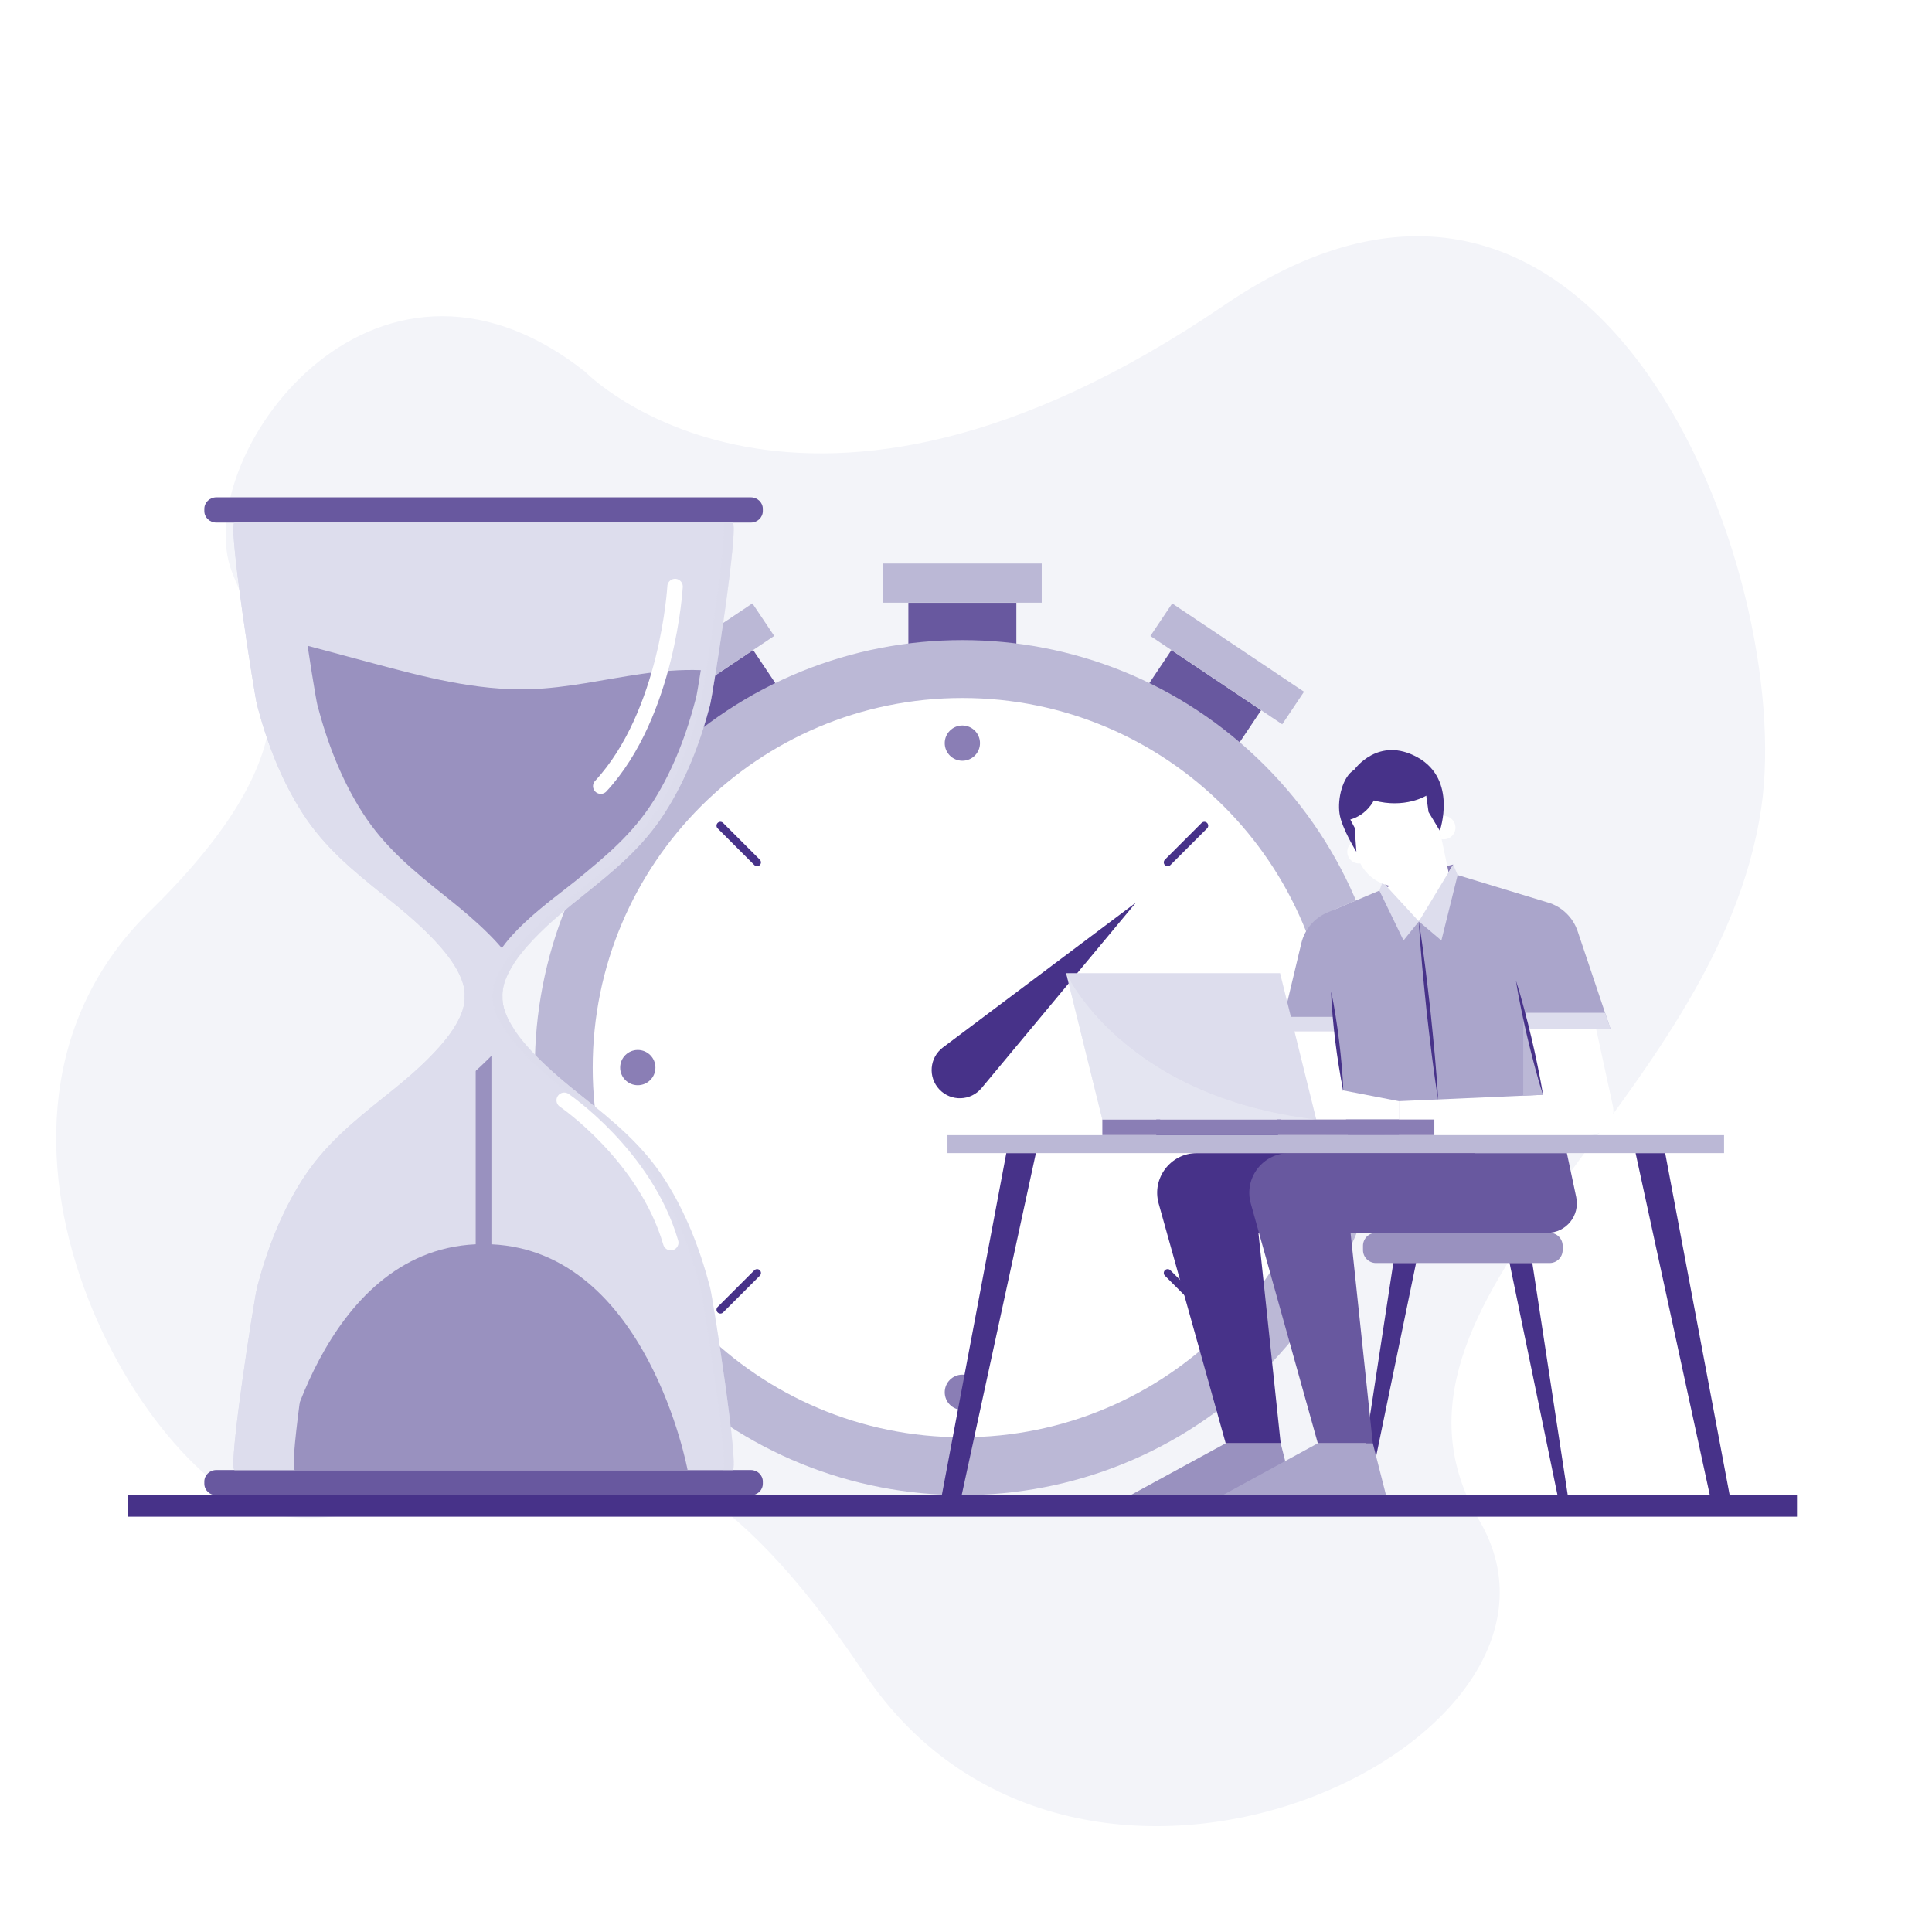 <svg width="242" height="242" viewBox="0 0 242 242" fill="none" xmlns="http://www.w3.org/2000/svg">
<rect x="0" y="0" width="242" height="242" fill="#333333" stroke="none"/>
<g clip-path="url(#clip0_3976_128722)">
<path d="M242 0H0V242H242V0Z" fill="white"/>
<path d="M73.262 46.539C73.262 46.539 100.245 74.422 153.36 38.221C200.532 6.07 224.865 71.993 220.625 101.117C215.132 138.845 168.94 162.6 185.297 190.451C201.655 218.303 135.209 249.915 108.23 209.557C74.669 159.354 58.242 193.421 35.253 189.883C18.754 187.345 -8.812 141.136 18.756 114.156C41.954 91.453 32.767 81.319 29.052 71.639C23.693 57.678 46.469 25.526 73.262 46.539Z" fill="#F3F4F9"/>
<path d="M127.307 75.508H113.781V91.702H127.307V75.508Z" fill="#68589F"/>
<path d="M130.484 70.586H110.609V75.493H130.484V70.586Z" fill="#BBB8D6"/>
<path d="M157.972 88.958L146.734 81.43L137.721 94.884L148.958 102.412L157.972 88.958Z" fill="#68589F"/>
<path d="M163.34 86.648L146.828 75.586L144.097 79.663L160.609 90.725L163.34 86.648Z" fill="#BBB8D6"/>
<path d="M92.114 102.403L103.352 94.875L94.338 81.421L83.101 88.949L92.114 102.403Z" fill="#68589F"/>
<path d="M80.464 90.719L96.977 79.656L94.245 75.579L77.733 86.642L80.464 90.719Z" fill="#BBB8D6"/>
<path d="M158.408 171.592C179.32 150.679 179.32 116.774 158.408 95.862C137.495 74.949 103.59 74.949 82.677 95.862C61.765 116.774 61.765 150.679 82.677 171.592C103.59 192.504 137.495 192.504 158.408 171.592Z" fill="#BBB8D6"/>
<path d="M120.544 180.032C146.115 180.032 166.845 159.303 166.845 133.731C166.845 108.16 146.115 87.43 120.544 87.43C94.972 87.43 74.242 108.16 74.242 133.731C74.242 159.303 94.972 180.032 120.544 180.032Z" fill="white"/>
<path d="M120.544 95.292C121.764 95.292 122.753 94.303 122.753 93.084C122.753 91.864 121.764 90.875 120.544 90.875C119.325 90.875 118.336 91.864 118.336 93.084C118.336 94.303 119.325 95.292 120.544 95.292Z" fill="#8A7EB5"/>
<path d="M122.753 174.396C122.753 175.616 121.764 176.604 120.544 176.604C119.325 176.604 118.336 175.616 118.336 174.396C118.336 173.176 119.325 172.188 120.544 172.188C121.764 172.188 122.753 173.176 122.753 174.396Z" fill="#8A7EB5"/>
<path d="M161.201 135.933C162.42 135.933 163.409 134.944 163.409 133.724C163.409 132.504 162.42 131.516 161.201 131.516C159.981 131.516 158.992 132.504 158.992 133.724C158.992 134.944 159.981 135.933 161.201 135.933Z" fill="#8A7EB5"/>
<path d="M79.888 135.933C81.108 135.933 82.097 134.944 82.097 133.724C82.097 132.504 81.108 131.516 79.888 131.516C78.668 131.516 77.68 132.504 77.68 133.724C77.68 134.944 78.668 135.933 79.888 135.933Z" fill="#8A7EB5"/>
<path d="M150.855 103.422L146.258 108.019" stroke="#473289" stroke-width="0.968" stroke-miterlimit="10" stroke-linecap="round"/>
<path d="M94.832 159.453L90.234 164.051" stroke="#473289" stroke-width="0.968" stroke-miterlimit="10" stroke-linecap="round"/>
<path d="M90.234 103.422L94.832 108.019" stroke="#473289" stroke-width="0.968" stroke-miterlimit="10" stroke-linecap="round"/>
<path d="M146.258 159.453L150.855 164.051" stroke="#473289" stroke-width="0.968" stroke-miterlimit="10" stroke-linecap="round"/>
<path d="M118.109 131.201L142.288 113.055L122.949 136.291C121.596 137.917 119.127 137.999 117.669 136.466C116.211 134.932 116.417 132.471 118.109 131.201Z" fill="#473289"/>
<path d="M94.054 65.457H27.091C26.264 65.457 25.594 64.81 25.594 64.013V63.741C25.594 62.944 26.264 62.297 27.091 62.297H94.054C94.88 62.297 95.551 62.944 95.551 63.741V64.013C95.551 64.81 94.88 65.457 94.054 65.457Z" fill="#68589F"/>
<path d="M94.054 187.293H27.091C26.264 187.293 25.594 186.646 25.594 185.849V185.577C25.594 184.78 26.264 184.133 27.091 184.133H94.054C94.88 184.133 95.551 184.78 95.551 185.577V185.849C95.551 186.646 94.88 187.293 94.054 187.293Z" fill="#68589F"/>
<path d="M83.261 147.757C80.501 143.448 76.901 140.514 72.924 137.332C69.985 134.979 62.734 129.247 62.934 124.793C62.734 120.339 69.985 114.606 72.924 112.254C76.902 109.071 80.501 106.137 83.261 101.829C85.92 97.679 87.692 93.052 88.931 88.338C89.297 86.946 92.653 65.453 91.75 65.453C91.749 65.453 60.569 65.453 60.569 65.453C60.569 65.453 29.389 65.453 29.388 65.453C28.485 65.453 31.841 86.946 32.207 88.338C33.446 93.052 35.218 97.679 37.877 101.829C40.637 106.137 44.236 109.071 48.213 112.254C51.153 114.606 58.404 120.339 58.204 124.793C58.404 129.247 51.153 134.979 48.213 137.332C44.236 140.514 40.637 143.448 37.877 147.757C35.218 151.907 33.446 156.533 32.207 161.248C31.841 162.64 28.485 184.132 29.388 184.132C29.389 184.132 60.569 184.132 60.569 184.132C60.569 184.132 91.749 184.132 91.75 184.132C92.653 184.132 89.297 162.64 88.931 161.248C87.692 156.533 85.92 151.907 83.261 147.757Z" fill="#DDDDED"/>
<path d="M72.167 110.284C75.9 107.237 79.278 104.426 81.87 100.3C84.366 96.326 86.029 91.895 87.192 87.379C87.27 87.076 87.494 85.772 87.783 83.942C85.29 83.845 82.758 84.071 80.289 84.426C75.648 85.093 71.052 86.187 66.361 86.328C59.678 86.529 53.113 84.791 46.669 83.067C41.998 81.818 37.327 80.569 32.656 79.32C33.244 83.367 33.812 86.856 33.947 87.379C35.11 91.895 36.772 96.326 39.269 100.3C41.86 104.426 45.238 107.236 48.972 110.284C51.732 112.537 59.773 118.027 59.585 122.293V155.858C40.064 156.754 35.01 184.142 35.01 184.142H60.569H86.129C86.129 184.142 81.075 156.754 61.554 155.858V122.293C61.366 118.027 69.407 112.537 72.167 110.284Z" fill="#9991BF"/>
<path d="M39.761 161.247C41 156.533 42.772 151.906 45.431 147.756C48.192 143.448 51.791 140.514 55.768 137.331C57.858 135.659 62.125 132.277 64.346 128.862C63.443 127.474 62.877 126.08 62.934 124.792C62.876 123.505 63.443 122.111 64.346 120.722C62.125 117.307 57.858 113.926 55.768 112.253C51.79 109.071 48.192 106.137 45.431 101.828C42.772 97.678 41 93.052 39.761 88.337C39.395 86.945 36.039 65.453 36.943 65.453C32.592 65.453 29.388 65.453 29.388 65.453C28.485 65.453 31.841 86.946 32.207 88.337C33.446 93.052 35.218 97.678 37.877 101.828C40.637 106.137 44.236 109.071 48.213 112.253C51.153 114.605 58.404 120.338 58.204 124.792C58.404 129.246 51.153 134.979 48.213 137.331C44.236 140.513 40.637 143.448 37.877 147.756C35.218 151.906 33.446 156.533 32.207 161.247C31.841 162.639 28.485 184.132 29.388 184.132C29.388 184.132 32.592 184.132 36.943 184.132C36.039 184.132 39.395 162.639 39.761 161.247Z" fill="#DDDDED"/>
<path opacity="0.5" d="M83.268 147.756C80.507 143.448 76.908 140.514 72.931 137.331C69.992 134.979 62.741 129.246 62.941 124.792C62.741 120.338 69.991 114.605 72.931 112.253C76.909 109.071 80.507 106.137 83.268 101.828C85.927 97.678 87.699 93.052 88.938 88.337C89.303 86.945 92.66 65.453 91.756 65.453C91.756 65.453 91.313 65.453 90.538 65.453C91.442 65.453 88.085 86.946 87.719 88.337C86.48 93.052 84.709 97.678 82.05 101.828C79.289 106.137 75.69 109.071 71.713 112.253C68.773 114.605 61.523 120.338 61.723 124.792C61.523 129.246 68.773 134.979 71.713 137.331C75.691 140.513 79.289 143.448 82.05 147.756C84.709 151.906 86.481 156.533 87.719 161.247C88.085 162.639 91.441 184.132 90.538 184.132C91.313 184.132 91.756 184.132 91.756 184.132C92.66 184.132 89.303 162.639 88.938 161.247C87.699 156.533 85.927 151.906 83.268 147.756Z" fill="#DDDDED"/>
<path d="M225.088 187.297H16V189.98H225.088V187.297Z" fill="#473289"/>
<path d="M194.11 158.206H172.351C171.454 158.206 170.727 157.478 170.727 156.581V156.046C170.727 155.149 171.454 154.422 172.351 154.422H194.11C195.007 154.422 195.735 155.149 195.735 156.046V156.581C195.735 157.479 195.007 158.206 194.11 158.206Z" fill="#9991BF"/>
<path d="M174.525 158.203L170.086 187.283H171.369L177.373 158.203H174.525Z" fill="#473289"/>
<path d="M191.935 158.203L196.374 187.283H195.09L189.086 158.203H191.935Z" fill="#473289"/>
<path d="M171.687 106.691C171.687 107.5 171.031 108.156 170.222 108.156C169.414 108.156 168.758 107.5 168.758 106.691C168.758 105.882 169.414 105.227 170.222 105.227C171.031 105.227 171.687 105.882 171.687 106.691Z" fill="white"/>
<path d="M182.027 108.289L173.18 110.483L177.723 115.419L182.027 108.289Z" fill="#8A7EB5"/>
<path d="M180.477 104.688L181.443 109.251L193.515 112.925C195.478 113.522 196.959 115.142 197.38 117.15L202.027 138.531C202.42 140.408 200.988 142.171 199.07 142.171H159.844L164.27 117.75C164.643 115.964 165.869 114.474 167.549 113.763L177.596 109.516L178.259 104.688H180.477Z" fill="white"/>
<path opacity="0.5" d="M176.797 111.745C179.015 111.326 180.652 109.6 181.071 107.515L180.472 104.688H178.254L177.591 109.516L173.422 111.279C174.432 111.778 175.604 111.97 176.797 111.745Z" fill="white"/>
<path d="M162.196 129.148H167.313L168.833 142.172H159.836L162.196 129.148Z" fill="white"/>
<path opacity="0.4" d="M166.616 129.148L165.461 142.172H168.835L167.315 129.148H166.616Z" fill="white"/>
<path d="M172.775 111.554L177.72 115.408L182.574 109.602L193.919 113.054C195.657 113.583 197.032 114.919 197.611 116.641L201.729 128.887H191.25L193.262 137.134L175.222 137.93V142.175H168.831L167.311 129.152H160.375L163.005 118.144C163.415 116.424 164.62 115.001 166.249 114.312L172.775 111.554Z" fill="#AAA5CB"/>
<path d="M190.797 126.859V137.237L193.267 137.128L190.797 126.859Z" fill="#BBB8D6"/>
<path d="M167.311 129.158H160.375L160.803 127.367H167.102L167.311 129.158Z" fill="#DDDDED"/>
<path d="M177.719 115.414C178.02 117.269 178.269 119.131 178.51 120.993C178.752 122.855 178.95 124.721 179.173 126.585C179.356 128.453 179.56 130.319 179.724 132.189L179.96 134.995C180.021 135.933 180.099 136.868 180.146 137.807C179.99 136.88 179.865 135.95 179.724 135.021L179.353 132.229C179.113 130.367 178.912 128.501 178.691 126.637C178.509 124.768 178.303 122.903 178.14 121.032C177.978 119.162 177.822 117.291 177.719 115.414Z" fill="#473289"/>
<path d="M175.229 137.931L168.265 136.586L160.25 140.22H175.229V137.931Z" fill="white"/>
<path d="M161.003 136.586L145.078 138.296V142.177H159.835L161.003 136.586Z" fill="white" stroke="#473289" stroke-width="0.484" stroke-miterlimit="10"/>
<path d="M164.876 140.228H138.08L133.547 121.898H160.343L164.876 140.228Z" fill="#DDDDED"/>
<path d="M179.664 140.227H138.078V142.183H179.664V140.227Z" fill="#8A7EB5"/>
<path d="M168.258 136.59C168.032 135.57 167.858 134.543 167.693 133.516C167.522 132.489 167.389 131.457 167.256 130.426C167.135 129.393 167.014 128.36 166.93 127.322L166.807 125.766C166.783 125.245 166.743 124.726 166.734 124.203C166.852 124.713 166.939 125.226 167.043 125.737L167.3 127.277C167.471 128.304 167.604 129.335 167.736 130.367C167.857 131.4 167.978 132.433 168.061 133.47C168.15 134.507 168.23 135.545 168.258 136.59Z" fill="#473289"/>
<path d="M177.726 115.413L175.803 117.801L172.781 111.559L173.183 110.477L177.726 115.413Z" fill="#DDDDED"/>
<path d="M177.727 115.419L180.545 117.807L182.581 109.612L182.03 108.289L177.727 115.419Z" fill="#DDDDED"/>
<path d="M190.797 126.859H201.054L201.734 128.881H191.255L190.797 126.859Z" fill="#DDDDED"/>
<path d="M184.723 144.438L185.893 149.953C186.382 152.256 184.626 154.424 182.272 154.424H157.63L160.416 180.788H153.531L145.132 150.751C144.245 147.58 146.629 144.438 149.922 144.438L184.723 144.438Z" fill="#473289"/>
<path d="M196.263 144.438L197.433 149.953C197.922 152.256 196.165 154.424 193.811 154.424H169.17L171.955 180.788H165.071L156.671 150.751C155.784 147.58 158.168 144.438 161.461 144.438L196.263 144.438Z" fill="#68589F"/>
<path d="M153.533 180.781L141.609 187.281H162.07L160.417 180.781H153.533Z" fill="#9991BF"/>
<path d="M165.072 180.781L153.148 187.281H173.61L171.957 180.781H165.072Z" fill="#AAA5CB"/>
<path d="M182.308 103.669C182.308 104.48 181.654 105.135 180.842 105.135C180.735 105.135 180.628 105.124 180.532 105.101C180.515 104.966 180.492 104.824 180.47 104.689L180.047 102.44C180.278 102.288 180.549 102.203 180.842 102.203C181.654 102.203 182.308 102.862 182.308 103.669Z" fill="white"/>
<path d="M176.181 110.985C173.262 111.537 170.448 109.618 169.897 106.699L169.134 102.66C168.582 99.741 170.501 96.927 173.42 96.376C176.339 95.824 179.153 97.744 179.705 100.663L180.468 104.701C181.02 107.62 179.101 110.434 176.181 110.985Z" fill="white"/>
<path d="M180.352 104.06L178.937 101.714L178.652 99.666C178.652 99.666 175.999 101.324 172.085 100.263C172.085 100.263 171.23 102.064 169.137 102.656L169.679 103.675L169.901 106.694C169.901 106.694 168.071 103.778 167.79 101.921C167.509 100.064 168.172 97.278 169.631 96.416C169.631 96.416 172.641 92.105 177.603 94.89C182.565 97.676 180.352 104.06 180.352 104.06Z" fill="#473289"/>
<path d="M193.268 137.138C192.888 135.969 192.561 134.787 192.241 133.603C191.916 132.421 191.628 131.23 191.34 130.039C191.063 128.845 190.787 127.651 190.548 126.448L190.191 124.644C190.089 124.039 189.97 123.437 189.883 122.828C190.077 123.412 190.241 124.002 190.422 124.589L190.91 126.363C191.235 127.545 191.524 128.736 191.811 129.927C192.087 131.121 192.363 132.315 192.602 133.518C192.846 134.72 193.083 135.923 193.268 137.138Z" fill="#473289"/>
<path d="M215.953 142.188H118.68V144.439H215.953V142.188Z" fill="#BBB8D6"/>
<path d="M126.048 144.445L117.969 187.296H120.455L129.753 144.445H126.048Z" fill="#473289"/>
<path d="M208.58 144.445L216.659 187.296H214.174L204.875 144.445H208.58Z" fill="#473289"/>
<path d="M84.557 73.469C84.557 73.469 83.677 89.361 75.25 98.472" stroke="white" stroke-width="1.936" stroke-miterlimit="10" stroke-linecap="round"/>
<path d="M70.672 137.82C70.672 137.82 80.829 144.718 84.018 155.65" stroke="white" stroke-width="1.936" stroke-miterlimit="10" stroke-linecap="round"/>
<path opacity="0.5" d="M133.547 121.898C133.547 121.898 140.512 137.373 164.875 140.228H138.08L133.547 121.898Z" fill="#EDEEF6"/>
</g>
<defs>
<clipPath id="clip0_3976_128722">
<rect width="242" height="242" fill="white"/>
</clipPath>
</defs>
</svg>
